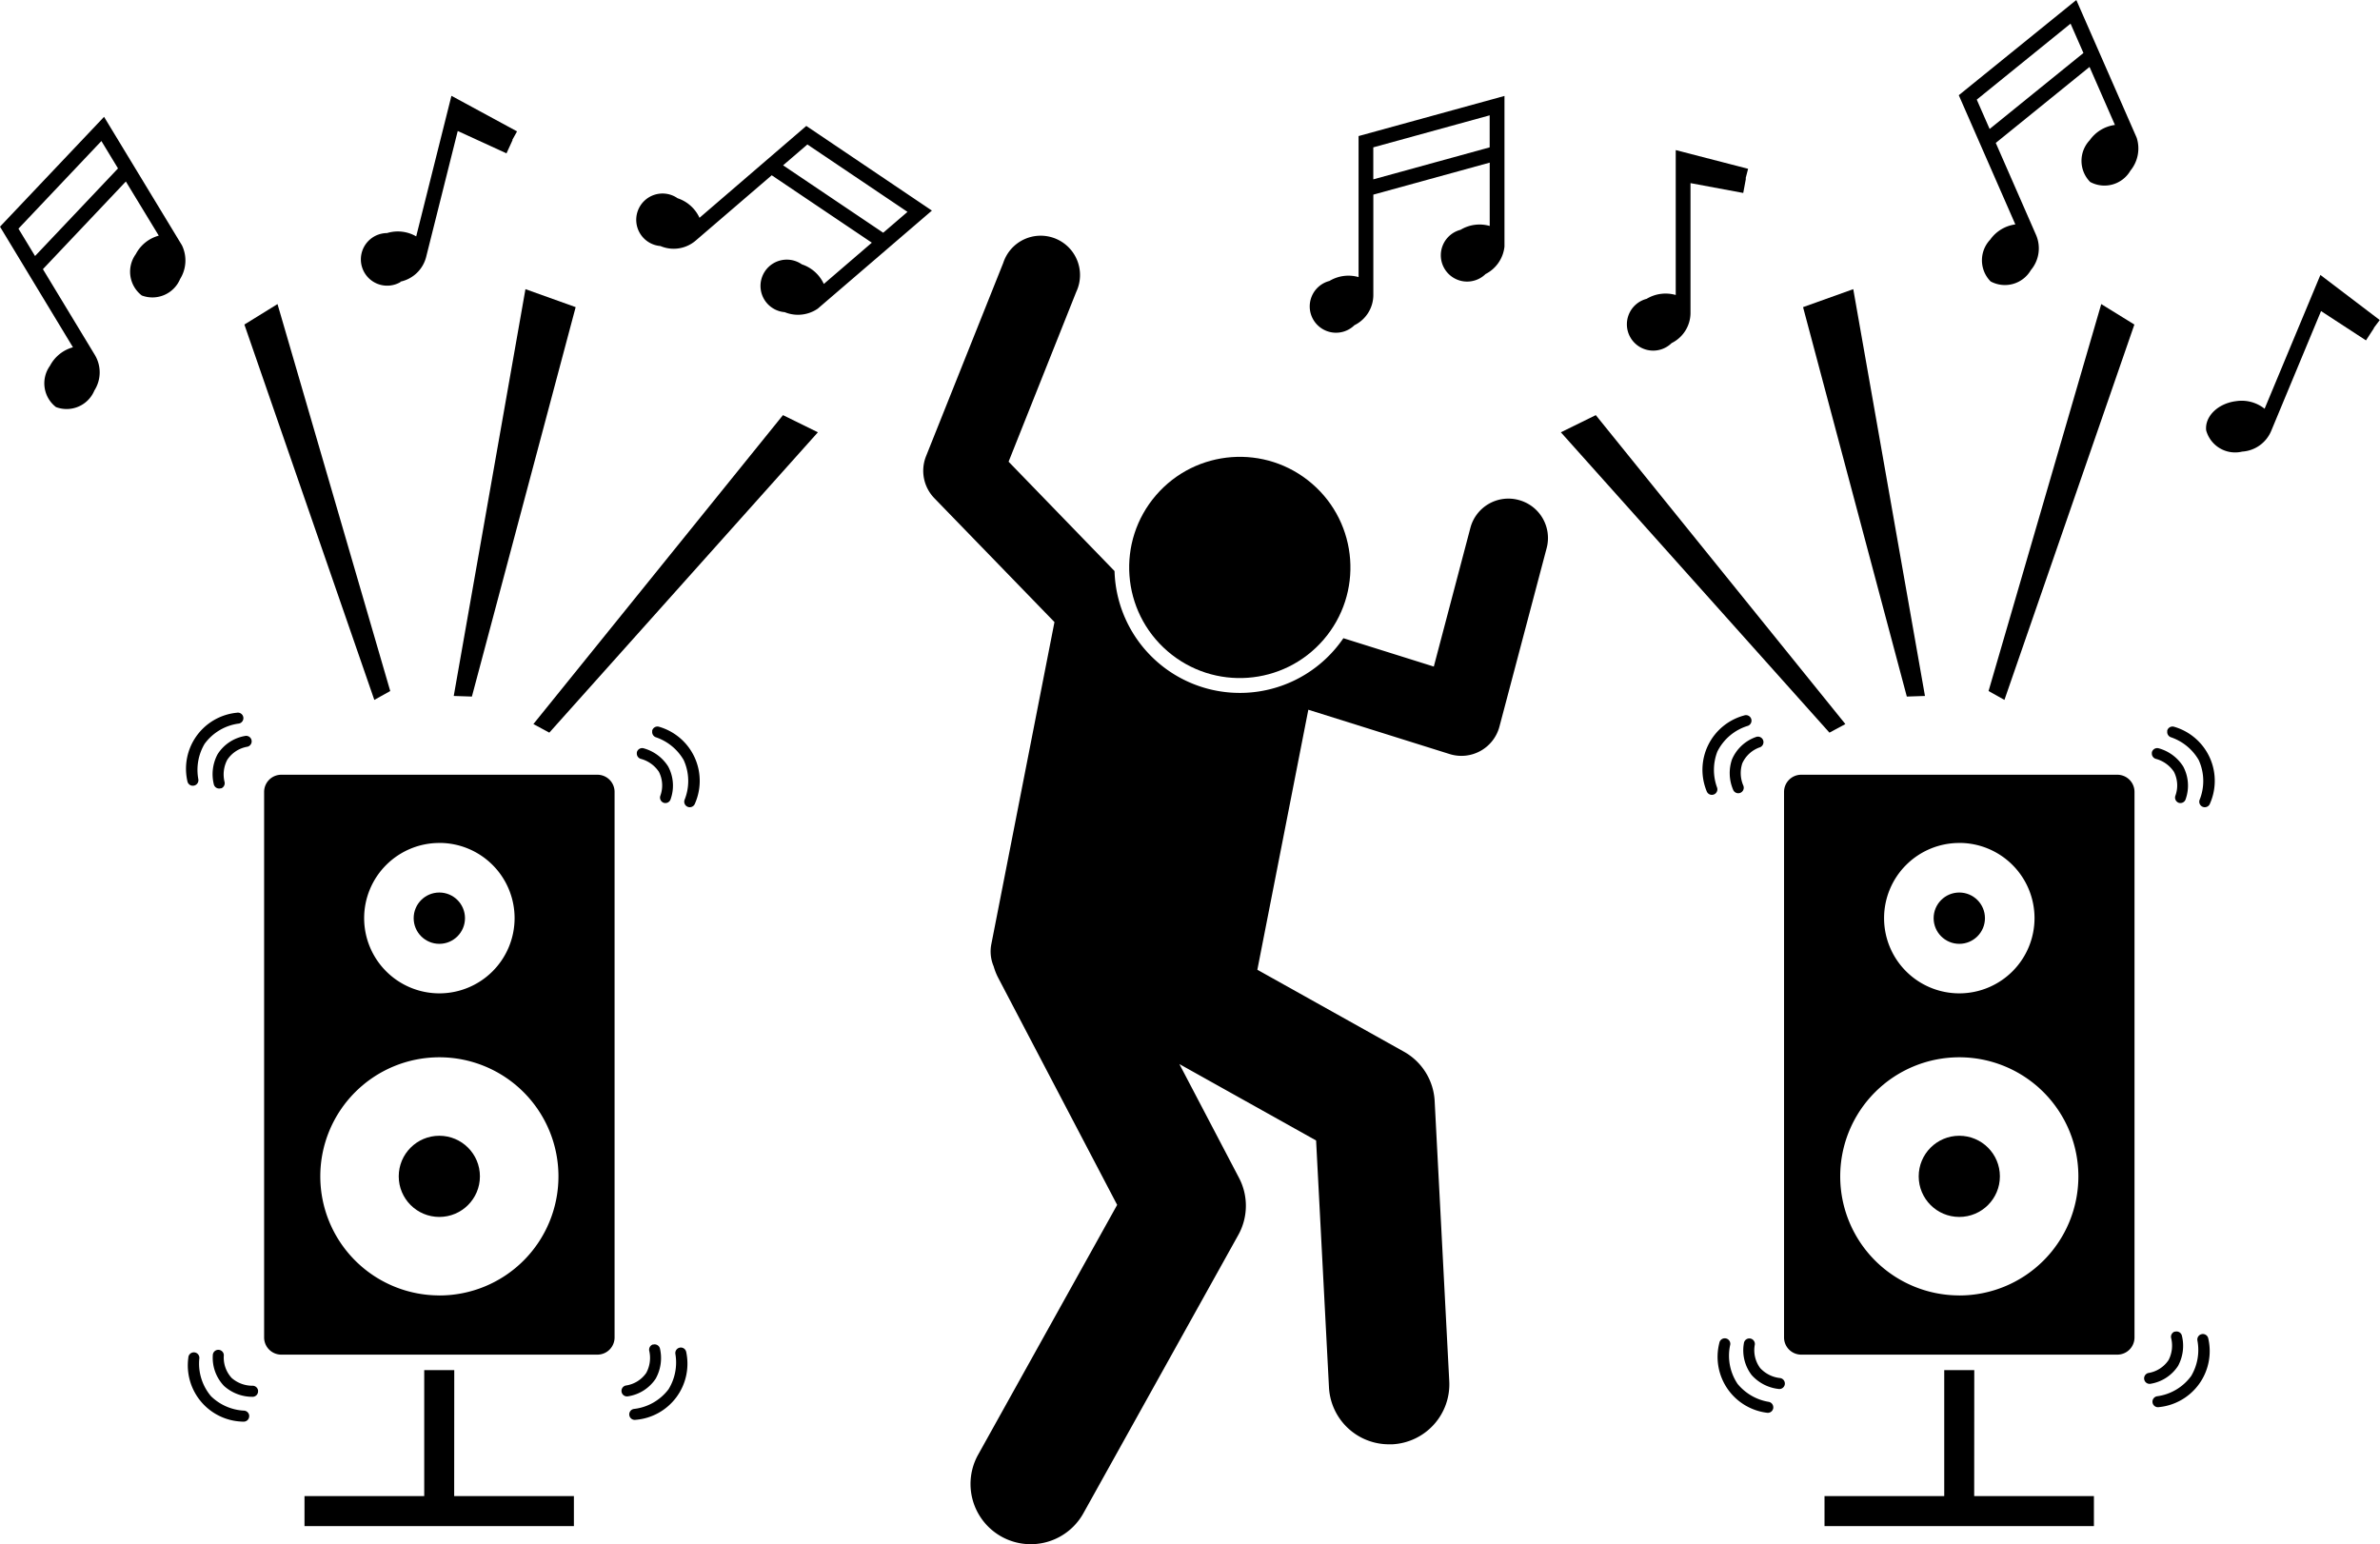 <svg id="_1561325261622470166" data-name="1561325261622470166" xmlns="http://www.w3.org/2000/svg" width="55.463" height="35.987" viewBox="0 0 55.463 35.987">
  <path id="Path_275" data-name="Path 275" d="M201.648,54.5a.916.916,0,0,0-1.12.653l-.852,3.231-2.107-.661a2.921,2.921,0,0,1-5.333-1.565l-2.469-2.549,1.576-3.956a.917.917,0,1,0-1.7-.678l-1.8,4.507a.917.917,0,0,0,.193.977l2.8,2.888-1.471,7.506a.881.881,0,0,0,.054.517,1.408,1.408,0,0,0,.108.272l2.77,5.288-3.24,5.822a1.4,1.4,0,1,0,2.453,1.365l3.609-6.484a1.4,1.4,0,0,0,.017-1.334l-1.389-2.651,3.186,1.781.3,5.75a1.4,1.4,0,0,0,1.4,1.331l.074,0a1.4,1.4,0,0,0,1.329-1.475l-.34-6.524a1.4,1.4,0,0,0-.717-1.152l-3.415-1.909,1.188-6.06,3.293,1.033a.917.917,0,0,0,1.161-.641l1.1-4.159A.917.917,0,0,0,201.648,54.5Z" transform="translate(-166.263 -42.849)"/>
  <circle id="Ellipse_1" data-name="Ellipse 1" cx="2.578" cy="2.578" r="2.578" transform="translate(25.256 13.493) rotate(-49.217)"/>
  <path id="Path_276" data-name="Path 276" d="M61.452,157.587H54.085a.4.4,0,0,0-.4.4v12.715a.4.4,0,0,0,.4.4h7.367a.4.4,0,0,0,.4-.4V157.991A.4.4,0,0,0,61.452,157.587Zm-3.683,1.589a1.753,1.753,0,1,1-1.753,1.753A1.753,1.753,0,0,1,57.768,159.177Zm0,10.546a2.775,2.775,0,1,1,2.775-2.775A2.775,2.775,0,0,1,57.768,169.723Z" transform="translate(-47.53 -139.531)"/>
  <circle id="Ellipse_2" data-name="Ellipse 2" cx="0.946" cy="0.946" r="0.946" transform="translate(9.292 26.47)"/>
  <circle id="Ellipse_3" data-name="Ellipse 3" cx="0.598" cy="0.598" r="0.598" transform="translate(9.64 20.801)"/>
  <path id="Path_277" data-name="Path 277" d="M65.444,278.688h-.7v2.935h-2.79v.7h6.278v-.7h-2.79Z" transform="translate(-54.858 -246.756)"/>
  <path id="Path_278" data-name="Path 278" d="M370.589,157.587h-7.367a.4.4,0,0,0-.4.4v12.715a.4.4,0,0,0,.4.4h7.367a.4.4,0,0,0,.4-.4V157.991A.4.4,0,0,0,370.589,157.587Zm-3.683,1.589a1.753,1.753,0,1,1-1.753,1.753A1.753,1.753,0,0,1,366.906,159.177Zm0,10.546a2.775,2.775,0,1,1,2.775-2.775A2.775,2.775,0,0,1,366.906,169.723Z" transform="translate(-321.247 -139.531)"/>
  <circle id="Ellipse_4" data-name="Ellipse 4" cx="0.946" cy="0.946" r="0.946" transform="translate(44.713 26.47)"/>
  <circle id="Ellipse_5" data-name="Ellipse 5" cx="0.598" cy="0.598" r="0.598" transform="translate(45.061 20.801)"/>
  <path id="Path_279" data-name="Path 279" d="M374.582,278.688h-.7v2.935h-2.79v.7h6.278v-.7h-2.79Z" transform="translate(-328.574 -246.756)"/>
  <path id="Path_280" data-name="Path 280" d="M95.128,59.2l-1.17-.419-1.671,9.481.423.014Z" transform="translate(-81.713 -52.042)"/>
  <path id="Path_281" data-name="Path 281" d="M53.107,70.866,50.48,61.848l-.772.477,3.028,8.748Z" transform="translate(-44.013 -54.761)"/>
  <path id="Path_282" data-name="Path 282" d="M108.482,91.621l.371.2,6.259-7-.814-.4Z" transform="translate(-96.052 -74.746)"/>
  <path id="Path_283" data-name="Path 283" d="M366.712,59.2l2.418,9.076.423-.014-1.671-9.481Z" transform="translate(-324.694 -52.042)"/>
  <path id="Path_284" data-name="Path 284" d="M407.059,61.848l-2.626,9.018.37.207,3.028-8.748Z" transform="translate(-358.092 -54.761)"/>
  <path id="Path_285" data-name="Path 285" d="M324.082,91.621l-5.816-7.2-.814.4,6.259,7Z" transform="translate(-281.078 -74.746)"/>
  <path id="Path_286" data-name="Path 286" d="M270.033,22.641a.613.613,0,1,0,.583,1.031.815.815,0,0,0,.441-.64h0v-.006c0-.011,0-.022,0-.033V19.521l-3.4.935v3.287a.859.859,0,0,0-.679.09.613.613,0,1,0,.583,1.031.787.787,0,0,0,.44-.7V21.821l2.712-.746v1.476A.858.858,0,0,0,270.033,22.641ZM268,21.465v-.746l2.712-.746v.746Z" transform="translate(-235.997 -17.285)"/>
  <path id="Path_287" data-name="Path 287" d="M402.523,3.216l0-.005-.013-.03L401.116,0l-2.739,2.219,1.318,3.011a.859.859,0,0,0-.586.355.7.7,0,0,0,.01.974.7.7,0,0,0,.938-.264.787.787,0,0,0,.12-.821l-.938-2.143,2.185-1.771.592,1.352a.858.858,0,0,0-.587.355.7.7,0,0,0,.01.974.7.7,0,0,0,.938-.264.815.815,0,0,0,.147-.763Zm-3.427-.21-.3-.684L400.982.551l.3.684Z" transform="translate(-352.73)"/>
  <path id="Path_288" data-name="Path 288" d="M133.389,25.609,130.9,27.75a.858.858,0,0,0-.511-.456.613.613,0,1,0-.4,1.114.787.787,0,0,0,.82-.125l1.774-1.524,2.333,1.571-1.119.962a.858.858,0,0,0-.512-.457.613.613,0,1,0-.4,1.114.815.815,0,0,0,.773-.083h0l0,0,.025-.022,2.633-2.262Zm-.541.918.566-.486,2.333,1.571-.566.486Z" transform="translate(-114.599 -22.674)"/>
  <path id="Path_289" data-name="Path 289" d="M4.242,26.768l0-.005-.017-.028-1.8-2.969L0,26.326l1.7,2.811a.859.859,0,0,0-.534.429.7.7,0,0,0,.138.964.7.7,0,0,0,.895-.385.787.787,0,0,0,.011-.83L1,27.316l1.933-2.043L3.7,26.535a.858.858,0,0,0-.535.43.7.7,0,0,0,.138.964.7.7,0,0,0,.895-.385.815.815,0,0,0,.046-.776Zm-3.425.242L.43,26.372,2.363,24.33l.387.638Z" transform="translate(0 -21.043)"/>
  <path id="Path_290" data-name="Path 290" d="M332.158,30.53v3.377a.858.858,0,0,0-.679.09.613.613,0,1,0,.583,1.031.787.787,0,0,0,.44-.7V31.3l1.229.229.063-.338-.008,0,.058-.225Z" transform="translate(-293.107 -27.032)"/>
  <path id="Path_291" data-name="Path 291" d="M451.381,55.9l-1.3,3.118a.859.859,0,0,0-.662-.177c-.424.051-.736.356-.7.681a.7.7,0,0,0,.839.495.787.787,0,0,0,.676-.481l1.162-2.794,1.047.683.188-.288-.007,0,.14-.186Z" transform="translate(-397.307 -49.492)"/>
  <path id="Path_292" data-name="Path 292" d="M74.327,23.751a.787.787,0,0,0,.6-.576l.736-2.935,1.136.521.143-.312-.008,0,.111-.2-1.529-.829-.821,3.276a.858.858,0,0,0-.68-.077.613.613,0,1,0,.315,1.141Z" transform="translate(-64.996 -17.187)"/>
  <path id="Path_293" data-name="Path 293" d="M44.052,149.922a.128.128,0,1,0-.059-.25.946.946,0,0,0-.635.423.987.987,0,0,0-.088.708.128.128,0,0,0,.158.089l.014,0a.129.129,0,0,0,.076-.153.733.733,0,0,1,.063-.51A.7.7,0,0,1,44.052,149.922Z" transform="translate(-38.286 -132.519)"/>
  <path id="Path_294" data-name="Path 294" d="M38.094,146.657l.02-.006a.129.129,0,0,0,.078-.147,1.191,1.191,0,0,1,.147-.82,1.176,1.176,0,0,1,.8-.473.128.128,0,0,0-.049-.252,1.312,1.312,0,0,0-1.151,1.6A.128.128,0,0,0,38.094,146.657Z" transform="translate(-33.571 -128.348)"/>
  <path id="Path_295" data-name="Path 295" d="M130.128,153.442a.128.128,0,0,0,.159-.088.946.946,0,0,0-.059-.761.987.987,0,0,0-.574-.423.128.128,0,0,0-.155.094.125.125,0,0,0,0,.014.129.129,0,0,0,.1.141.734.734,0,0,1,.414.3.7.7,0,0,1,.033.559A.129.129,0,0,0,130.128,153.442Z" transform="translate(-114.658 -134.731)"/>
  <path id="Path_296" data-name="Path 296" d="M132.768,147.784a.128.128,0,0,0-.16.086.133.133,0,0,0,0,.021.129.129,0,0,0,.09.139,1.191,1.191,0,0,1,.643.529,1.176,1.176,0,0,1,.02.931.128.128,0,0,0,.244.081,1.312,1.312,0,0,0-.834-1.786Z" transform="translate(-117.409 -130.846)"/>
  <path id="Path_297" data-name="Path 297" d="M438.266,153.442a.128.128,0,0,0,.159-.088.946.946,0,0,0-.059-.761.987.987,0,0,0-.574-.423.128.128,0,0,0-.155.094.119.119,0,0,0,0,.014.129.129,0,0,0,.1.141.734.734,0,0,1,.414.3.7.7,0,0,1,.033.559A.129.129,0,0,0,438.266,153.442Z" transform="translate(-387.49 -134.731)"/>
  <path id="Path_298" data-name="Path 298" d="M440.906,147.784a.128.128,0,0,0-.16.086.133.133,0,0,0,0,.021.129.129,0,0,0,.09.139,1.191,1.191,0,0,1,.643.529,1.176,1.176,0,0,1,.02.931.128.128,0,0,0,.244.081,1.312,1.312,0,0,0-.833-1.786Z" transform="translate(-390.241 -130.846)"/>
  <path id="Path_299" data-name="Path 299" d="M436.875,271.6a.987.987,0,0,0,.087-.708.128.128,0,0,0-.158-.088l-.014,0a.129.129,0,0,0-.076.153.733.733,0,0,1-.062.51.7.7,0,0,1-.47.3.128.128,0,1,0,.059.25A.946.946,0,0,0,436.875,271.6Z" transform="translate(-386.117 -239.768)"/>
  <path id="Path_300" data-name="Path 300" d="M438.911,271.352l-.02.006a.129.129,0,0,0-.077.147,1.191,1.191,0,0,1-.145.82,1.176,1.176,0,0,1-.8.475.128.128,0,1,0,.05.252,1.312,1.312,0,0,0,1.147-1.6A.128.128,0,0,0,438.911,271.352Z" transform="translate(-387.605 -240.258)"/>
  <path id="Path_301" data-name="Path 301" d="M355.437,273.163a.734.734,0,0,1-.458-.233.7.7,0,0,1-.124-.546.128.128,0,1,0-.255-.03.946.946,0,0,0,.182.741.987.987,0,0,0,.636.324.128.128,0,0,0,.137-.118.118.118,0,0,0,0-.014A.129.129,0,0,0,355.437,273.163Z" transform="translate(-313.961 -241.047)"/>
  <path id="Path_302" data-name="Path 302" d="M350.633,273.69a1.191,1.191,0,0,1-.721-.417,1.176,1.176,0,0,1-.172-.915.128.128,0,0,0-.254-.04,1.312,1.312,0,0,0,1.114,1.627.128.128,0,0,0,.143-.111.131.131,0,0,0,0-.021A.129.129,0,0,0,350.633,273.69Z" transform="translate(-309.419 -241.019)"/>
  <path id="Path_303" data-name="Path 303" d="M352.49,150.084a.128.128,0,0,0-.1-.237.946.946,0,0,0-.556.523.987.987,0,0,0,.031.713.128.128,0,0,0,.17.061l.013-.007a.129.129,0,0,0,.049-.164.733.733,0,0,1-.022-.514A.7.7,0,0,1,352.49,150.084Z" transform="translate(-311.473 -132.669)"/>
  <path id="Path_304" data-name="Path 304" d="M346.665,146.318a1.176,1.176,0,0,1,.712-.6.128.128,0,0,0-.09-.241,1.312,1.312,0,0,0-.869,1.77.128.128,0,0,0,.167.07l.019-.009a.129.129,0,0,0,.052-.158A1.19,1.19,0,0,1,346.665,146.318Z" transform="translate(-306.644 -128.802)"/>
  <path id="Path_305" data-name="Path 305" d="M127.189,274.239a.987.987,0,0,0,.1-.706.128.128,0,0,0-.156-.091l-.014,0a.129.129,0,0,0-.078.152.734.734,0,0,1-.071.509.7.7,0,0,1-.476.294.128.128,0,1,0,.055.251A.946.946,0,0,0,127.189,274.239Z" transform="translate(-111.91 -242.106)"/>
  <path id="Path_306" data-name="Path 306" d="M129.162,274.09l-.02.006a.129.129,0,0,0-.08.146,1.191,1.191,0,0,1-.16.817,1.176,1.176,0,0,1-.81.46.128.128,0,0,0,.045.253,1.312,1.312,0,0,0,1.176-1.582A.128.128,0,0,0,129.162,274.09Z" transform="translate(-113.322 -242.682)"/>
  <path id="Path_307" data-name="Path 307" d="M44.205,275.379a.734.734,0,0,1-.481-.18.7.7,0,0,1-.184-.529.128.128,0,1,0-.257,0,.946.946,0,0,0,.264.716.987.987,0,0,0,.668.251.128.128,0,0,0,.123-.133.124.124,0,0,0,0-.014A.129.129,0,0,0,44.205,275.379Z" transform="translate(-38.324 -243.083)"/>
  <path id="Path_308" data-name="Path 308" d="M39.59,276.424a1.191,1.191,0,0,1-.763-.334,1.176,1.176,0,0,1-.273-.89.128.128,0,0,0-.257-.011,1.312,1.312,0,0,0,1.288,1.492.128.128,0,0,0,.13-.126.131.131,0,0,0,0-.021A.129.129,0,0,0,39.59,276.424Z" transform="translate(-33.908 -243.548)"/>
</svg>
